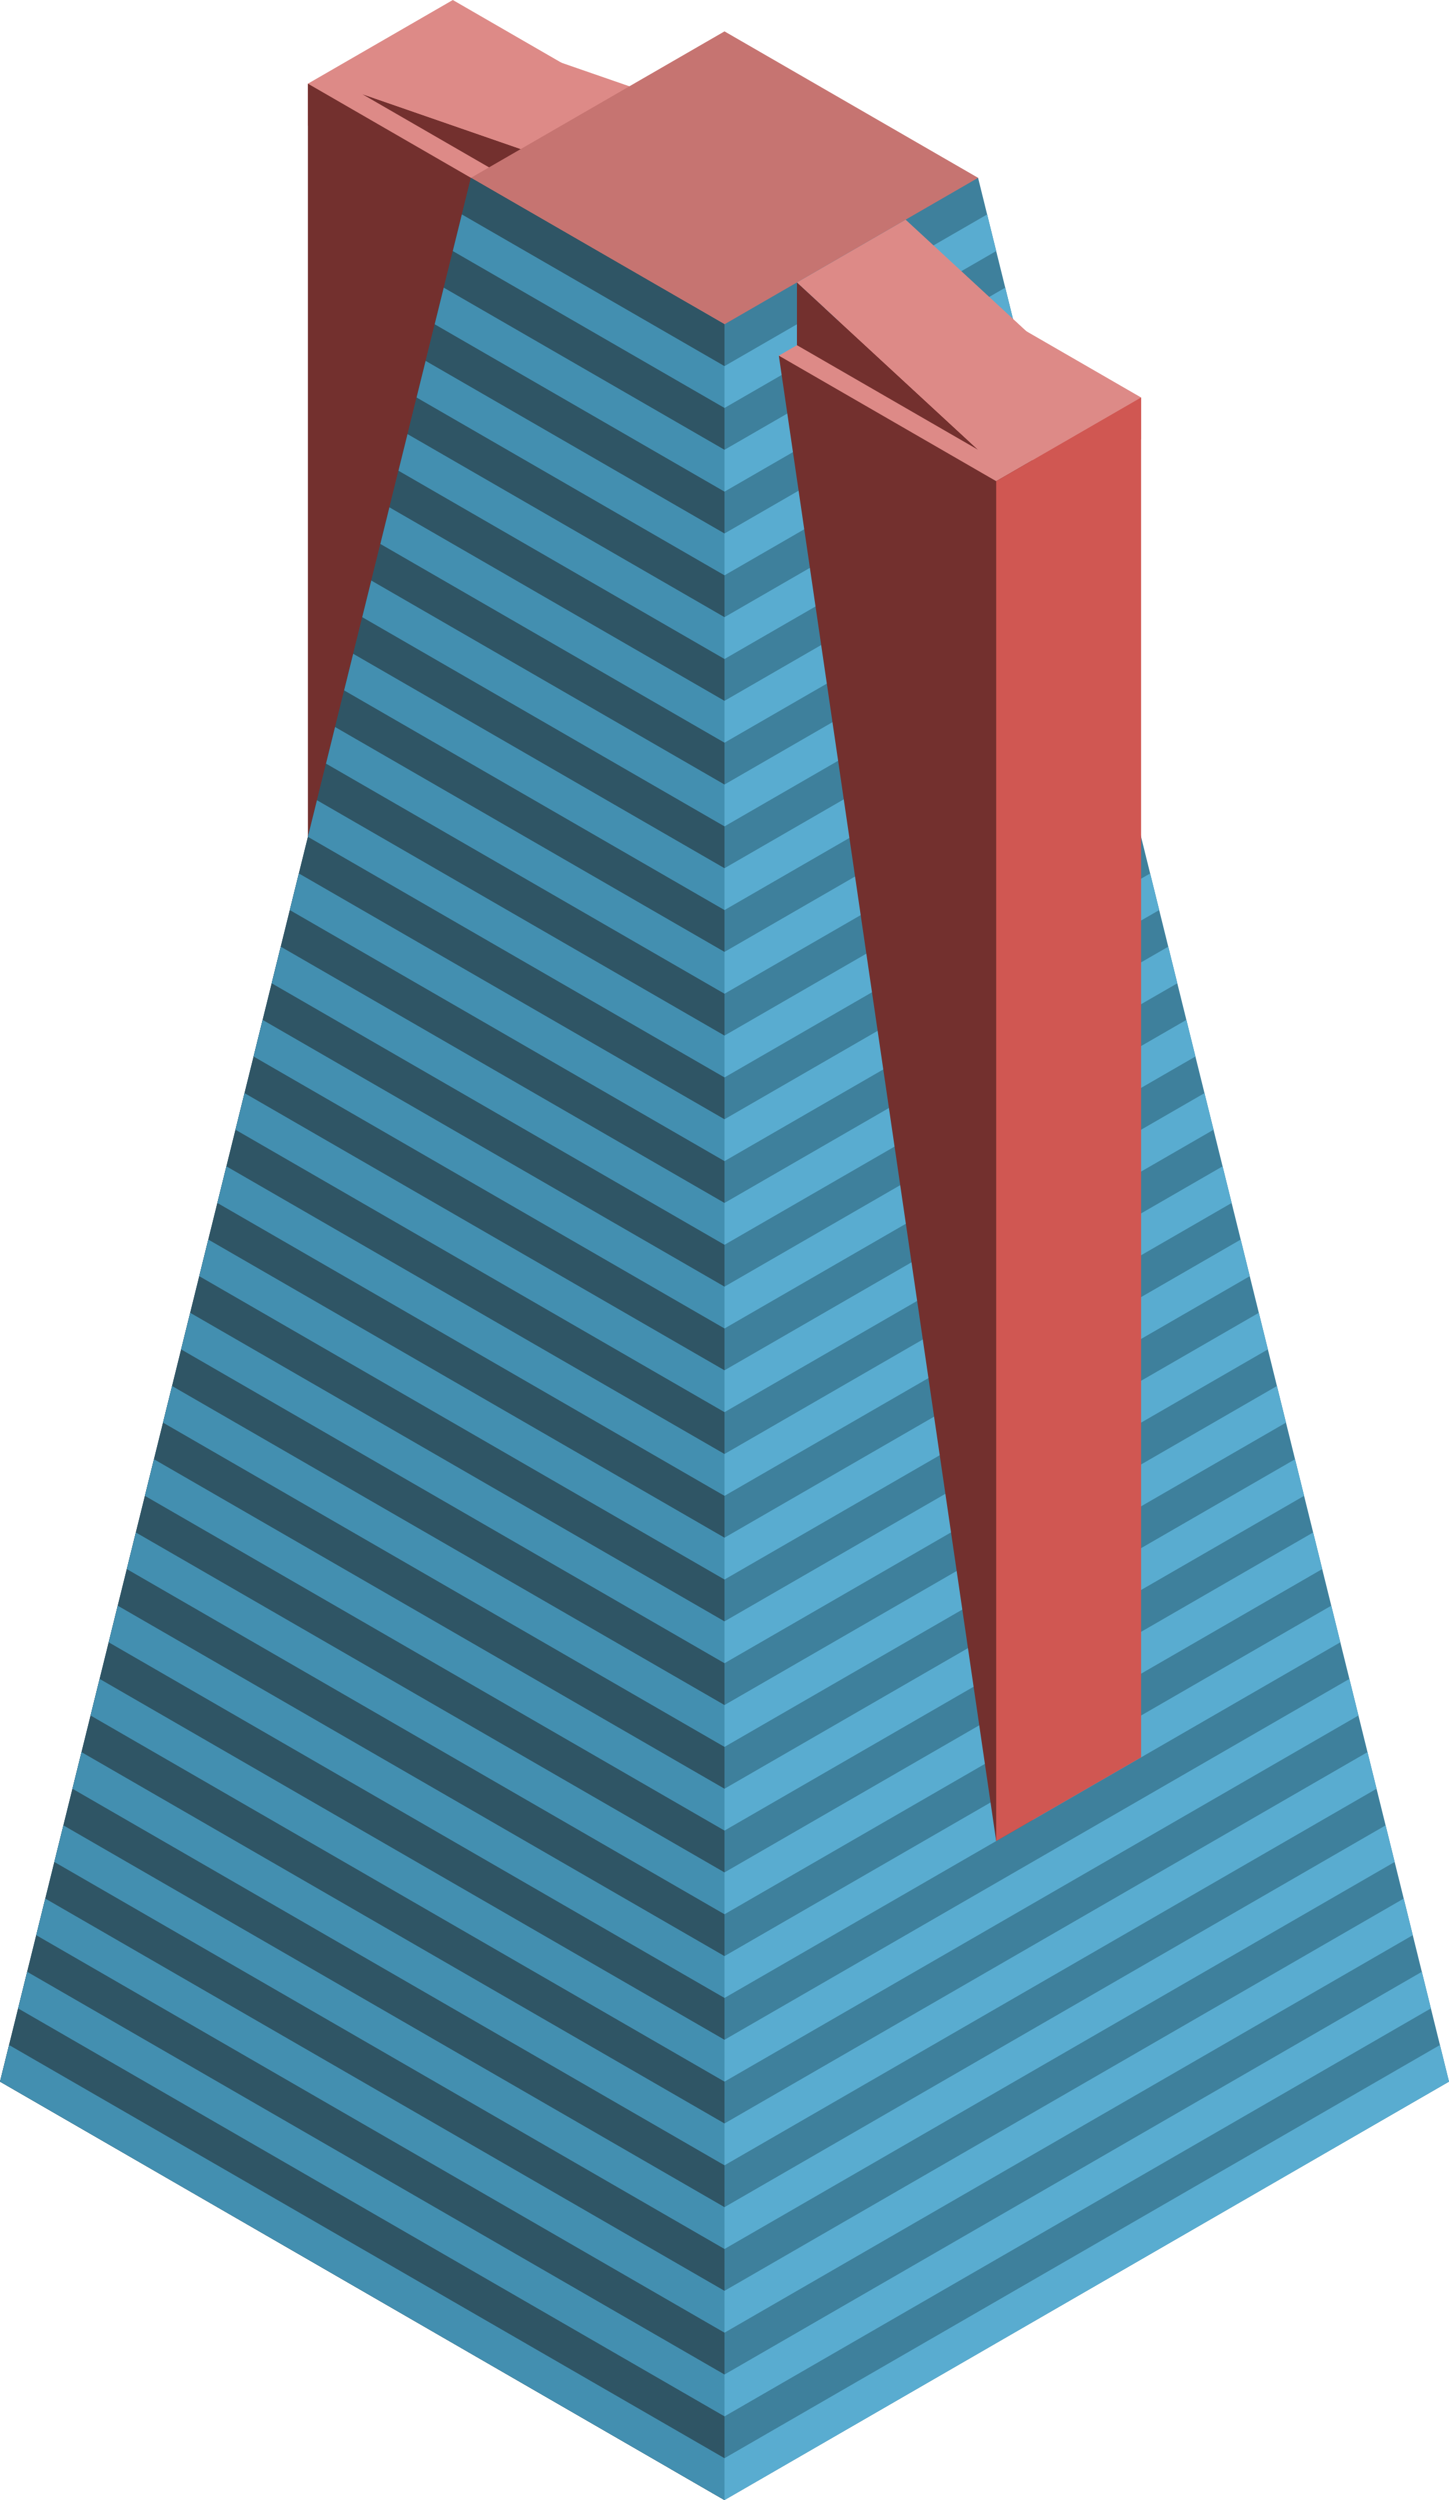 <svg id="Layer_1" data-name="Layer 1" xmlns="http://www.w3.org/2000/svg" viewBox="0 0 200 344.967">
  <defs>
    <style>
      .top-prim {
        fill: #dd8a87;
      }

      .exterior-L-prim {
        fill: #73302e;
      }

      .top-dark {
        fill: #c67471;
      }

      .curtain-R-prim-dark {
        fill: #3e809c;
      }

      .curtain-L-prim-dark {
        fill: #2f5565;
      }

      .curtain-R-prim-light {
        fill: #59acd0;
      }

      .exterior-R-prim {
        fill: #d05752;
      }

      .curtain-L-prim-light {
        fill: #438fb0;
      }
    </style>
  </defs>
  <title>Artboard 67</title>
  <g id="root">
    <path class="top-prim" d="M42.5,11.547v5.774l30,17.32,20-17.32L62.5,0Z"/>
    <path class="exterior-L-prim" d="M42.5,11.547V150.111l25-124.13Z"/>
    <path class="exterior-L-prim" d="M75,27.424V21.651L50,12.99Z"/>
    <path class="top-prim" d="M65,4.33l25,8.66L75,21.651,50,12.99Z"/>
    <path id="anchor_65_44.744__70" data-name="anchor_65_44.744 _70" class="top-dark" d="M65,30.311l35,20.207,35-20.207V24.537L100,4.33,65,24.537Z"/>
    <polygon class="curtain-R-prim-dark" points="100 344.967 92.5 340.637 95 41.858 100 44.745 135 24.537 200 287.232 100 344.967"/>
    <polygon class="curtain-L-prim-dark" points="100 344.967 100 44.745 65 24.537 0 287.232 100 344.967"/>
    <polygon class="curtain-R-prim-light" points="193.75 261.973 100 316.099 100 321.873 195 267.024 193.75 261.973"/>
    <polygon class="curtain-R-prim-light" points="173.75 181.144 100 223.723 100 229.497 175 186.195 173.75 181.144"/>
    <polygon class="curtain-R-prim-light" points="153.75 100.315 100 131.347 100 137.121 155 105.366 153.75 100.315"/>
    <polygon class="curtain-R-prim-light" points="188.75 241.765 100 293.005 100 298.779 190 246.817 188.75 241.765"/>
    <polygon class="curtain-R-prim-light" points="168.75 160.936 100 200.629 100 206.403 170 165.988 168.75 160.936"/>
    <polygon class="curtain-R-prim-light" points="148.75 80.107 100 108.253 100 114.027 150 85.159 148.75 80.107"/>
    <polygon class="curtain-R-prim-light" points="183.75 221.558 100 269.911 100 275.685 185 226.61 183.75 221.558"/>
    <polygon class="curtain-R-prim-light" points="163.75 140.729 100 177.535 100 183.309 165 145.781 163.75 140.729"/>
    <polygon class="curtain-R-prim-light" points="143.75 59.9 100 85.159 100 90.933 145 64.952 143.75 59.9"/>
    <polygon class="curtain-R-prim-light" points="198.75 282.18 100 339.193 100 344.967 200 287.232 198.75 282.18"/>
    <polygon class="curtain-R-prim-light" points="178.75 201.351 100 246.817 100 252.591 180 206.402 178.75 201.351"/>
    <polygon class="curtain-R-prim-light" points="158.75 120.522 100 154.441 100 160.215 160 125.574 158.75 120.522"/>
    <polygon class="curtain-R-prim-light" points="138.75 39.693 100 62.065 100 67.839 140 44.745 138.75 39.693"/>
    <polygon class="curtain-R-prim-light" points="191.25 251.869 100 304.552 100 310.326 192.5 256.921 191.25 251.869"/>
    <polygon class="curtain-R-prim-light" points="171.25 171.04 100 212.176 100 217.95 172.5 176.092 171.25 171.04"/>
    <polygon class="curtain-R-prim-light" points="151.25 90.211 100 119.8 100 125.574 152.5 95.263 151.25 90.211"/>
    <polygon class="curtain-R-prim-light" points="186.25 231.662 100 281.458 100 287.232 187.5 236.713 186.25 231.662"/>
    <polygon class="curtain-R-prim-light" points="166.25 150.833 100 189.082 100 194.856 167.5 155.884 166.25 150.833"/>
    <polygon class="curtain-R-prim-light" points="146.25 70.004 100 96.706 100 102.48 147.5 75.056 146.25 70.004"/>
    <polygon class="curtain-R-prim-light" points="181.25 211.455 100 258.364 100 264.138 182.5 216.506 181.25 211.455"/>
    <polygon class="curtain-R-prim-light" points="161.25 130.626 100 165.988 100 171.762 162.5 135.677 161.25 130.626"/>
    <polygon class="curtain-R-prim-light" points="141.25 49.796 100 73.612 100 79.386 142.5 54.848 141.25 49.796"/>
    <polygon class="curtain-R-prim-light" points="196.25 272.077 100 327.646 100 333.42 197.5 277.128 196.25 272.077"/>
    <polygon class="curtain-R-prim-light" points="176.25 191.247 100 235.27 100 241.044 177.5 196.299 176.25 191.247"/>
    <polygon class="curtain-R-prim-light" points="156.25 110.418 100 142.894 100 148.668 157.5 115.47 156.25 110.418"/>
    <polygon class="curtain-R-prim-light" points="136.25 29.589 100 50.518 100 56.292 137.5 34.641 136.25 29.589"/>
    <path class="top-prim" d="M107.5,49.075l2.5,7.217,27.5,15.877,20-11.547V54.848l-30-17.32Z"/>
    <path class="exterior-L-prim" d="M137.5,66.395l5-2.886V251.147l-5,2.887-30-204.959Z"/>
    <path class="exterior-R-prim" d="M137.5,254.034l20-11.547V54.848l-20,11.547Z"/>
    <path class="exterior-L-prim" d="M135,62.065,110,38.971v8.66Z"/>
    <path class="top-prim" d="M125,30.311l25,23.094-15,8.66L110,38.971Z"/>
    <path class="curtain-L-prim-dark" d="M100,344.967V44.745L65,24.537,0,287.232Z"/>
    <polygon class="curtain-L-prim-light" points="5 267.024 100 321.873 100 316.099 6.25 261.973 5 267.024"/>
    <polygon class="curtain-L-prim-light" points="25 186.195 100 229.497 100 223.723 26.25 181.144 25 186.195"/>
    <polygon class="curtain-L-prim-light" points="45 105.366 100 137.121 100 131.347 46.25 100.315 45 105.366"/>
    <polygon class="curtain-L-prim-light" points="10 246.817 100 298.779 100 293.005 11.25 241.765 10 246.817"/>
    <polygon class="curtain-L-prim-light" points="30 165.988 100 206.403 100 200.629 31.25 160.936 30 165.988"/>
    <polygon class="curtain-L-prim-light" points="50 85.159 100 114.027 100 108.253 51.25 80.107 50 85.159"/>
    <polygon class="curtain-L-prim-light" points="15 226.61 100 275.685 100 269.911 16.25 221.558 15 226.61"/>
    <polygon class="curtain-L-prim-light" points="35 145.781 100 183.309 100 177.535 36.25 140.729 35 145.781"/>
    <polygon class="curtain-L-prim-light" points="55 64.952 100 90.933 100 85.159 56.25 59.9 55 64.952"/>
    <polygon class="curtain-L-prim-light" points="0 287.232 100 344.967 100 339.193 1.25 282.18 0 287.232"/>
    <polygon class="curtain-L-prim-light" points="20 206.402 100 252.591 100 246.817 21.25 201.351 20 206.402"/>
    <polygon class="curtain-L-prim-light" points="40 125.574 100 160.215 100 154.441 41.25 120.522 40 125.574"/>
    <polygon class="curtain-L-prim-light" points="60 44.745 100 67.839 100 62.065 61.25 39.693 60 44.745"/>
    <polygon class="curtain-L-prim-light" points="7.5 256.921 100 310.326 100 304.552 8.75 251.869 7.5 256.921"/>
    <polygon class="curtain-L-prim-light" points="27.5 176.092 100 217.95 100 212.176 28.75 171.04 27.5 176.092"/>
    <polygon class="curtain-L-prim-light" points="47.5 95.263 100 125.574 100 119.8 48.75 90.211 47.5 95.263"/>
    <polygon class="curtain-L-prim-light" points="12.5 236.713 100 287.232 100 281.458 13.75 231.662 12.5 236.713"/>
    <polygon class="curtain-L-prim-light" points="32.5 155.884 100 194.856 100 189.082 33.75 150.833 32.5 155.884"/>
    <polygon class="curtain-L-prim-light" points="52.5 75.056 100 102.48 100 96.706 53.75 70.004 52.5 75.056"/>
    <polygon class="curtain-L-prim-light" points="17.5 216.506 100 264.138 100 258.364 18.75 211.455 17.5 216.506"/>
    <polygon class="curtain-L-prim-light" points="37.5 135.677 100 171.762 100 165.988 38.75 130.626 37.5 135.677"/>
    <polygon class="curtain-L-prim-light" points="57.5 54.848 100 79.386 100 73.612 58.75 49.796 57.5 54.848"/>
    <polygon class="curtain-L-prim-light" points="2.5 277.128 100 333.42 100 327.646 3.75 272.077 2.5 277.128"/>
    <polygon class="curtain-L-prim-light" points="22.5 196.299 100 241.044 100 235.27 23.75 191.247 22.5 196.299"/>
    <polygon class="curtain-L-prim-light" points="42.5 115.47 100 148.668 100 142.894 43.75 110.418 42.5 115.47"/>
    <polygon class="curtain-L-prim-light" points="62.5 34.641 100 56.292 100 50.518 63.75 29.589 62.5 34.641"/>
  </g>
</svg>
